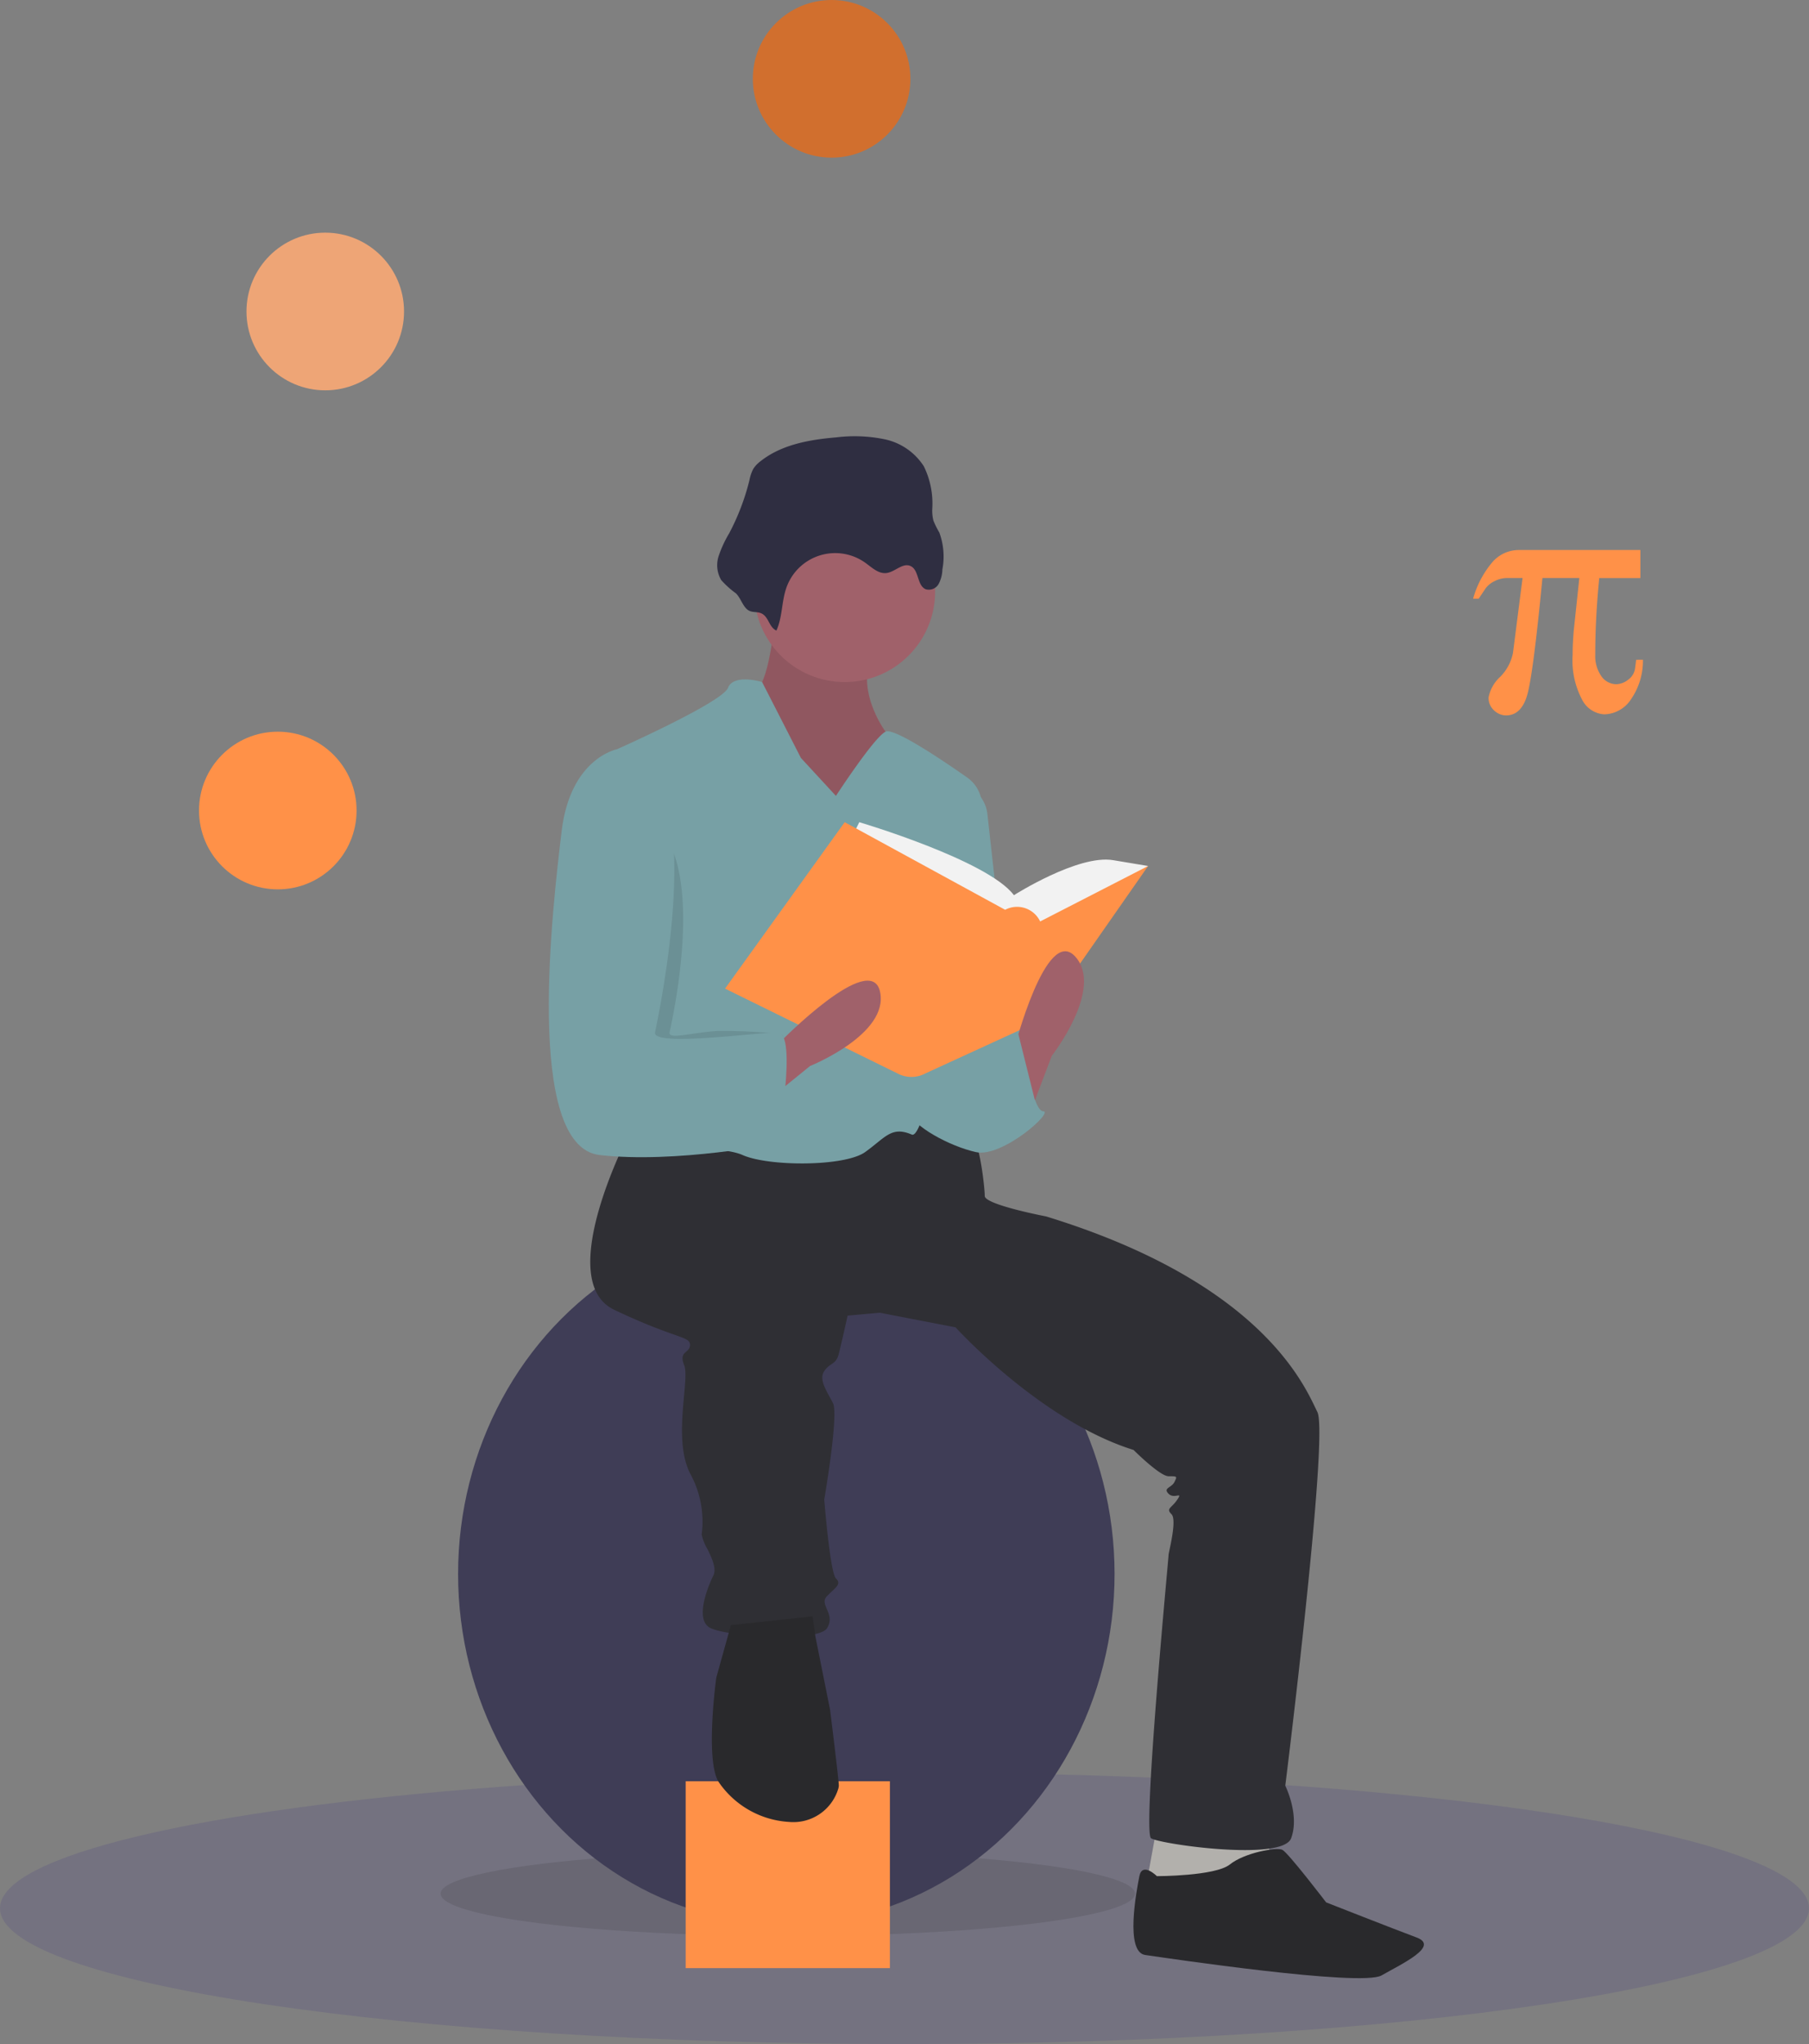<svg xmlns="http://www.w3.org/2000/svg" width="173.293" height="195.685" viewBox="0 0 173.293 195.685">
  <rect x="0" y="0" width="173.293" height="195.685" fill="#808080" stroke="none"/>
  <g id="LOMA" transform="translate(0 5.031)">
    <path id="Path_670" data-name="Path 670" d="M446.175,711.054c0,7.178-38.793,13-86.647,13s-86.647-5.819-86.647-13c0-5.081,19.445-9.484,47.784-11.619,11.686-.883,24.89-1.378,38.862-1.378,5.744,0,11.356.084,16.784.243C416.134,699.474,446.175,704.737,446.175,711.054Z" transform="translate(-272.882 -533.396)" fill="#747280"/>
    <ellipse id="Ellipse_48" data-name="Ellipse 48" cx="33.261" cy="4.053" rx="33.261" ry="4.053" transform="translate(42.205 172.207)" opacity="0.1"/>
    <ellipse id="Ellipse_49" data-name="Ellipse 49" cx="31.444" cy="33.541" rx="31.444" ry="33.541" transform="translate(43.882 112.113)" fill="#3f3d56"/>
    <rect id="Rectangle_359" data-name="Rectangle 359" width="19.565" height="17.888" transform="translate(65.684 165.499)" fill="#ff9148"/>
    <path id="Path_671" data-name="Path 671" d="M393.618,607.614l-1.118,6.149,7.267,1.118,4.752-2.8-.28-4.472Z" transform="translate(-282.794 -437.783)" fill="#b2b0ac"/>
    <path id="Path_672" data-name="Path 672" d="M532.641,303.138s-.559,6.429-1.957,6.708,3.075,11.46,3.075,11.46h6.708l5.311-1.4-2.516-6.149s-3.354-4.472-.839-8.106S532.641,303.138,532.641,303.138Z" transform="translate(-458.432 -248.743)" fill="#a0616a"/>
    <path id="Path_673" data-name="Path 673" d="M532.641,303.138s-.559,6.429-1.957,6.708,3.075,11.46,3.075,11.46h6.708l5.311-1.4-2.516-6.149s-3.354-4.472-.839-8.106S532.641,303.138,532.641,303.138Z" transform="translate(-458.432 -248.743)" opacity="0.1"/>
    <path id="Path_674" data-name="Path 674" d="M478.876,476.675s-7.267,13.975-1.4,16.77,7.267,2.516,7.267,3.354-1.118.559-.559,1.957-1.118,6.988.559,10.342a9.563,9.563,0,0,1,1.118,5.87,4.516,4.516,0,0,0,.559,1.4c.559,1.118.839,1.957.559,2.516s-1.957,4.193-.279,5.031,10.342,1.4,11.18,0-.839-2.236,0-3.075,1.4-1.118.839-1.677-1.118-7.547-1.118-7.547,1.4-8.106.839-9.224-1.4-2.236-.839-3.075,1.118-.559,1.4-1.677.839-3.634.839-3.634l3.075-.279,7.267,1.4s8.106,8.944,17.05,11.739c0,0,2.516,2.516,3.354,2.516s.839,0,.559.559-1.118.559-.559,1.118,1.4-.279.839.559-1.118.839-.559,1.4-.28,3.634-.28,3.913-2.515,26.553-1.677,27.112,12.578,2.236,13.416,0-.559-5.031-.559-5.031,4.193-33.541,3.075-35.777-5.031-12.3-25.994-18.727c0,0-5.87-1.118-5.87-1.956s-.559-6.149-1.677-6.429-7.547-.559-7.547-.559l-8.106,2.516-11.18-1.957Z" transform="translate(-418.643 -373.086)" fill="#2f2f34"/>
    <path id="Path_675" data-name="Path 675" d="M518.688,645.4l-1.4,5.031s-1.118,8.106.28,10.062a8.791,8.791,0,0,0,6.693,3.749,4.492,4.492,0,0,0,4.69-3.108,1.394,1.394,0,0,0,.077-.362c0-.559-.839-7.267-.839-7.267l-1.4-6.988-.279-1.957Z" transform="translate(-448.672 -494.85)" fill="#29292c"/>
    <path id="Path_676" data-name="Path 676" d="M663.586,726.889s-1.4-1.4-1.677,0-1.4,7.267.559,7.547,20.683,3.074,22.64,1.956,5.59-2.8,3.354-3.633S679.8,729.4,679.8,729.4s-3.634-4.752-4.193-5.031-3.634.279-5.031,1.4S663.586,726.889,663.586,726.889Z" transform="translate(-552.762 -552.306)" fill="#29292c"/>
    <circle id="Ellipse_50" data-name="Ellipse 50" cx="8.665" cy="8.665" r="8.665" transform="translate(72.252 42.936)" fill="#a0616a"/>
    <path id="Path_677" data-name="Path 677" d="M503.663,334.814l-3.354-3.634-3.718-7.267s-2.711-.839-3.27.559-10.621,5.87-10.621,5.87,2.515,23.478,1.4,25.715-3.075,11.18-1.4,12.019,9.5,0,12.019,1.118,9.783,1.118,11.739-.28,2.516-2.516,4.472-1.677c1.666.714,5.56-23.691,6.681-30.964a3.31,3.31,0,0,0-1.372-3.217c-2.508-1.759-7.025-4.791-7.824-4.391C507.3,329.224,503.663,334.814,503.663,334.814Z" transform="translate(-423.585 -263.649)" fill="#77a0a5"/>
    <path id="Path_678" data-name="Path 678" d="M591.2,359.557h0a3.315,3.315,0,0,1,2.491,2.85l2.261,20.349s-5.59,12.019-8.385,3.913S591.2,359.557,591.2,359.557Z" transform="translate(-499.103 -289.509)" fill="#77a0a5"/>
    <path id="Path_679" data-name="Path 679" d="M588.8,445.234l6.149-1.677s1.118,7.826,2.236,7.826-3.913,4.472-6.429,3.913-6.149-2.516-6.429-3.913,2.516-7.267,2.516-7.267Z" transform="translate(-497.265 -350.03)" fill="#77a0a5"/>
    <path id="Path_680" data-name="Path 680" d="M524.383,258.987c.589-1.3.487-2.814.974-4.155a4.955,4.955,0,0,1,7.534-2.342c.627.447,1.255,1.074,2.02.989.824-.092,1.558-1.011,2.315-.674.839.373.613,1.877,1.463,2.225a1.075,1.075,0,0,0,1.235-.507,3.137,3.137,0,0,0,.359-1.391,6.655,6.655,0,0,0-.294-3.534,8.483,8.483,0,0,1-.567-1.143,3.916,3.916,0,0,1-.108-1.128,8.075,8.075,0,0,0-.812-4.074,5.906,5.906,0,0,0-3.738-2.578,14.259,14.259,0,0,0-4.639-.186c-2.561.217-5.232.682-7.25,2.274a2.833,2.833,0,0,0-.7.732,3.778,3.778,0,0,0-.371,1.074,22.209,22.209,0,0,1-1.947,5.109,11.079,11.079,0,0,0-1.005,2.171,2.81,2.81,0,0,0,.248,2.309,8.831,8.831,0,0,0,1.406,1.266c.454.436.666,1.276,1.169,1.606.439.288.965.085,1.412.391C523.665,257.812,523.706,258.673,524.383,258.987Z" transform="translate(-450.007 -203.649)" fill="#2f2e41"/>
    <path id="Path_681" data-name="Path 681" d="M564.382,374.234l.839-1.677s12.3,3.634,14.814,6.988c0,0,6.149-3.913,9.5-3.354l3.354.559-10.342,9.224-13.137-1.118Z" transform="translate(-482.906 -298.875)" fill="#f2f2f2"/>
    <path id="Path_682" data-name="Path 682" d="M532.841,372.557l-11.46,15.932,16.491,8.106a2.835,2.835,0,0,0,2.727,0l10.968-5.031,10.342-14.814-10.342,5.311a2.448,2.448,0,0,0-3.354-1.118Z" transform="translate(-451.925 -298.875)" fill="#ff9148"/>
    <path id="Path_683" data-name="Path 683" d="M621.779,432.632l2.236-5.87s5.031-6.429,2.236-9.5-5.87,8.944-5.87,8.944Z" transform="translate(-523.254 -330.721)" fill="#a0616a"/>
    <path id="Path_684" data-name="Path 684" d="M533.079,438.962l4.879-3.956s7.578-3.037,6.7-7.1S535.1,432.7,535.1,432.7Z" transform="translate(-460.353 -337.987)" fill="#a0616a"/>
    <path id="Path_685" data-name="Path 685" d="M472.658,364.31h-.28s-4.332-5.171-5.171,1.817-3.634,30.187,3.634,31.025a17.671,17.671,0,0,0,12.438-3.494s5.311-8.106,3.354-8.106a52.6,52.6,0,0,0-5.87-.28c-2.505.155-4.756.861-4.612.14C476.432,384.015,480.485,366.266,472.658,364.31Z" transform="translate(-412.006 -291.607)" opacity="0.1"/>
    <path id="Path_686" data-name="Path 686" d="M468.637,348.116l-1.118-.559s-4.472.839-5.311,7.826-3.634,30.187,3.634,31.025,17.05-1.118,17.05-1.118,1.956-10.621,0-10.621-12.019,1.4-11.739,0S476.463,350.072,468.637,348.116Z" transform="translate(-408.403 -280.863)" fill="#77a0a5"/>
    <path id="Path_687" data-name="Path 687" d="M338,340.937l3.082-4.724,1.949,7.8L338,346.248Z" transform="translate(-243.527 -242.24)" fill="#77a0a5"/>
    <circle id="Ellipse_51" data-name="Ellipse 51" cx="7.547" cy="7.547" r="7.547" transform="translate(23.611 17.243)" fill="#eea576"/>
    <path id="Path_770" data-name="Path 770" d="M816.821,205.919a5.23,5.23,0,0,1-.926,3.048,2.524,2.524,0,0,1-2.054,1.147,2.055,2.055,0,0,1-1.7-1.122,6.448,6.448,0,0,1-.73-3.452q0-.515.025-.981t.061-.883l.429-4.035h-2.833a67.606,67.606,0,0,1-1.208,9.106q-.472,1.453-1.6,1.453a1.353,1.353,0,0,1-.907-.38,1.277,1.277,0,0,1-.429-1.006,2.876,2.876,0,0,1,.889-1.576,3.593,3.593,0,0,0,.987-1.846l.736-5.752h-1.19a2.108,2.108,0,0,0-.963.239,1.817,1.817,0,0,0-.693.558l-.527.785h-.429a7.419,7.419,0,0,1,1.478-2.8,2.69,2.69,0,0,1,2.018-.938h9.37v2.159h-3.164q-.147,1.472-.227,2.943t-.08,2.956a2.661,2.661,0,0,0,.466,1.631,1.4,1.4,0,0,0,1.165.626,1.534,1.534,0,0,0,.9-.35,1.268,1.268,0,0,0,.534-.914q.037-.27.055-.423t.018-.19Z" transform="translate(-659.858 -146.74)" fill="none"/>
    <path id="Path_771" data-name="Path 771" d="M820.03,204.373a6.515,6.515,0,0,1-1.153,3.8,3.145,3.145,0,0,1-2.559,1.428,2.56,2.56,0,0,1-2.116-1.4,8.031,8.031,0,0,1-.909-4.3q0-.642.031-1.222t.076-1.1l.535-5.026H810.4q-.916,9.533-1.5,11.343t-1.994,1.81a1.685,1.685,0,0,1-1.13-.474,1.591,1.591,0,0,1-.535-1.253,3.582,3.582,0,0,1,1.108-1.963,4.474,4.474,0,0,0,1.23-2.3l.917-7.165h-1.482a2.626,2.626,0,0,0-1.2.3,2.263,2.263,0,0,0-.863.7l-.657.978h-.535a9.242,9.242,0,0,1,1.841-3.491,3.351,3.351,0,0,1,2.513-1.169h11.672v2.689h-3.942q-.183,1.833-.283,3.666t-.1,3.682a3.315,3.315,0,0,0,.58,2.032,1.748,1.748,0,0,0,1.452.779,1.911,1.911,0,0,0,1.123-.435,1.58,1.58,0,0,0,.665-1.138q.046-.336.069-.527t.023-.237Z" transform="translate(-662.643 -146.245)" fill="#ff9148"/>
    <circle id="Ellipse_95" data-name="Ellipse 95" cx="7.547" cy="7.547" r="7.547" transform="translate(19.064 65.017)" fill="#ff9148"/>
    <circle id="Ellipse_96" data-name="Ellipse 96" cx="7.547" cy="7.547" r="7.547" transform="translate(72.117 -5.031)" fill="#d16f2e"/>
  </g>
</svg>
